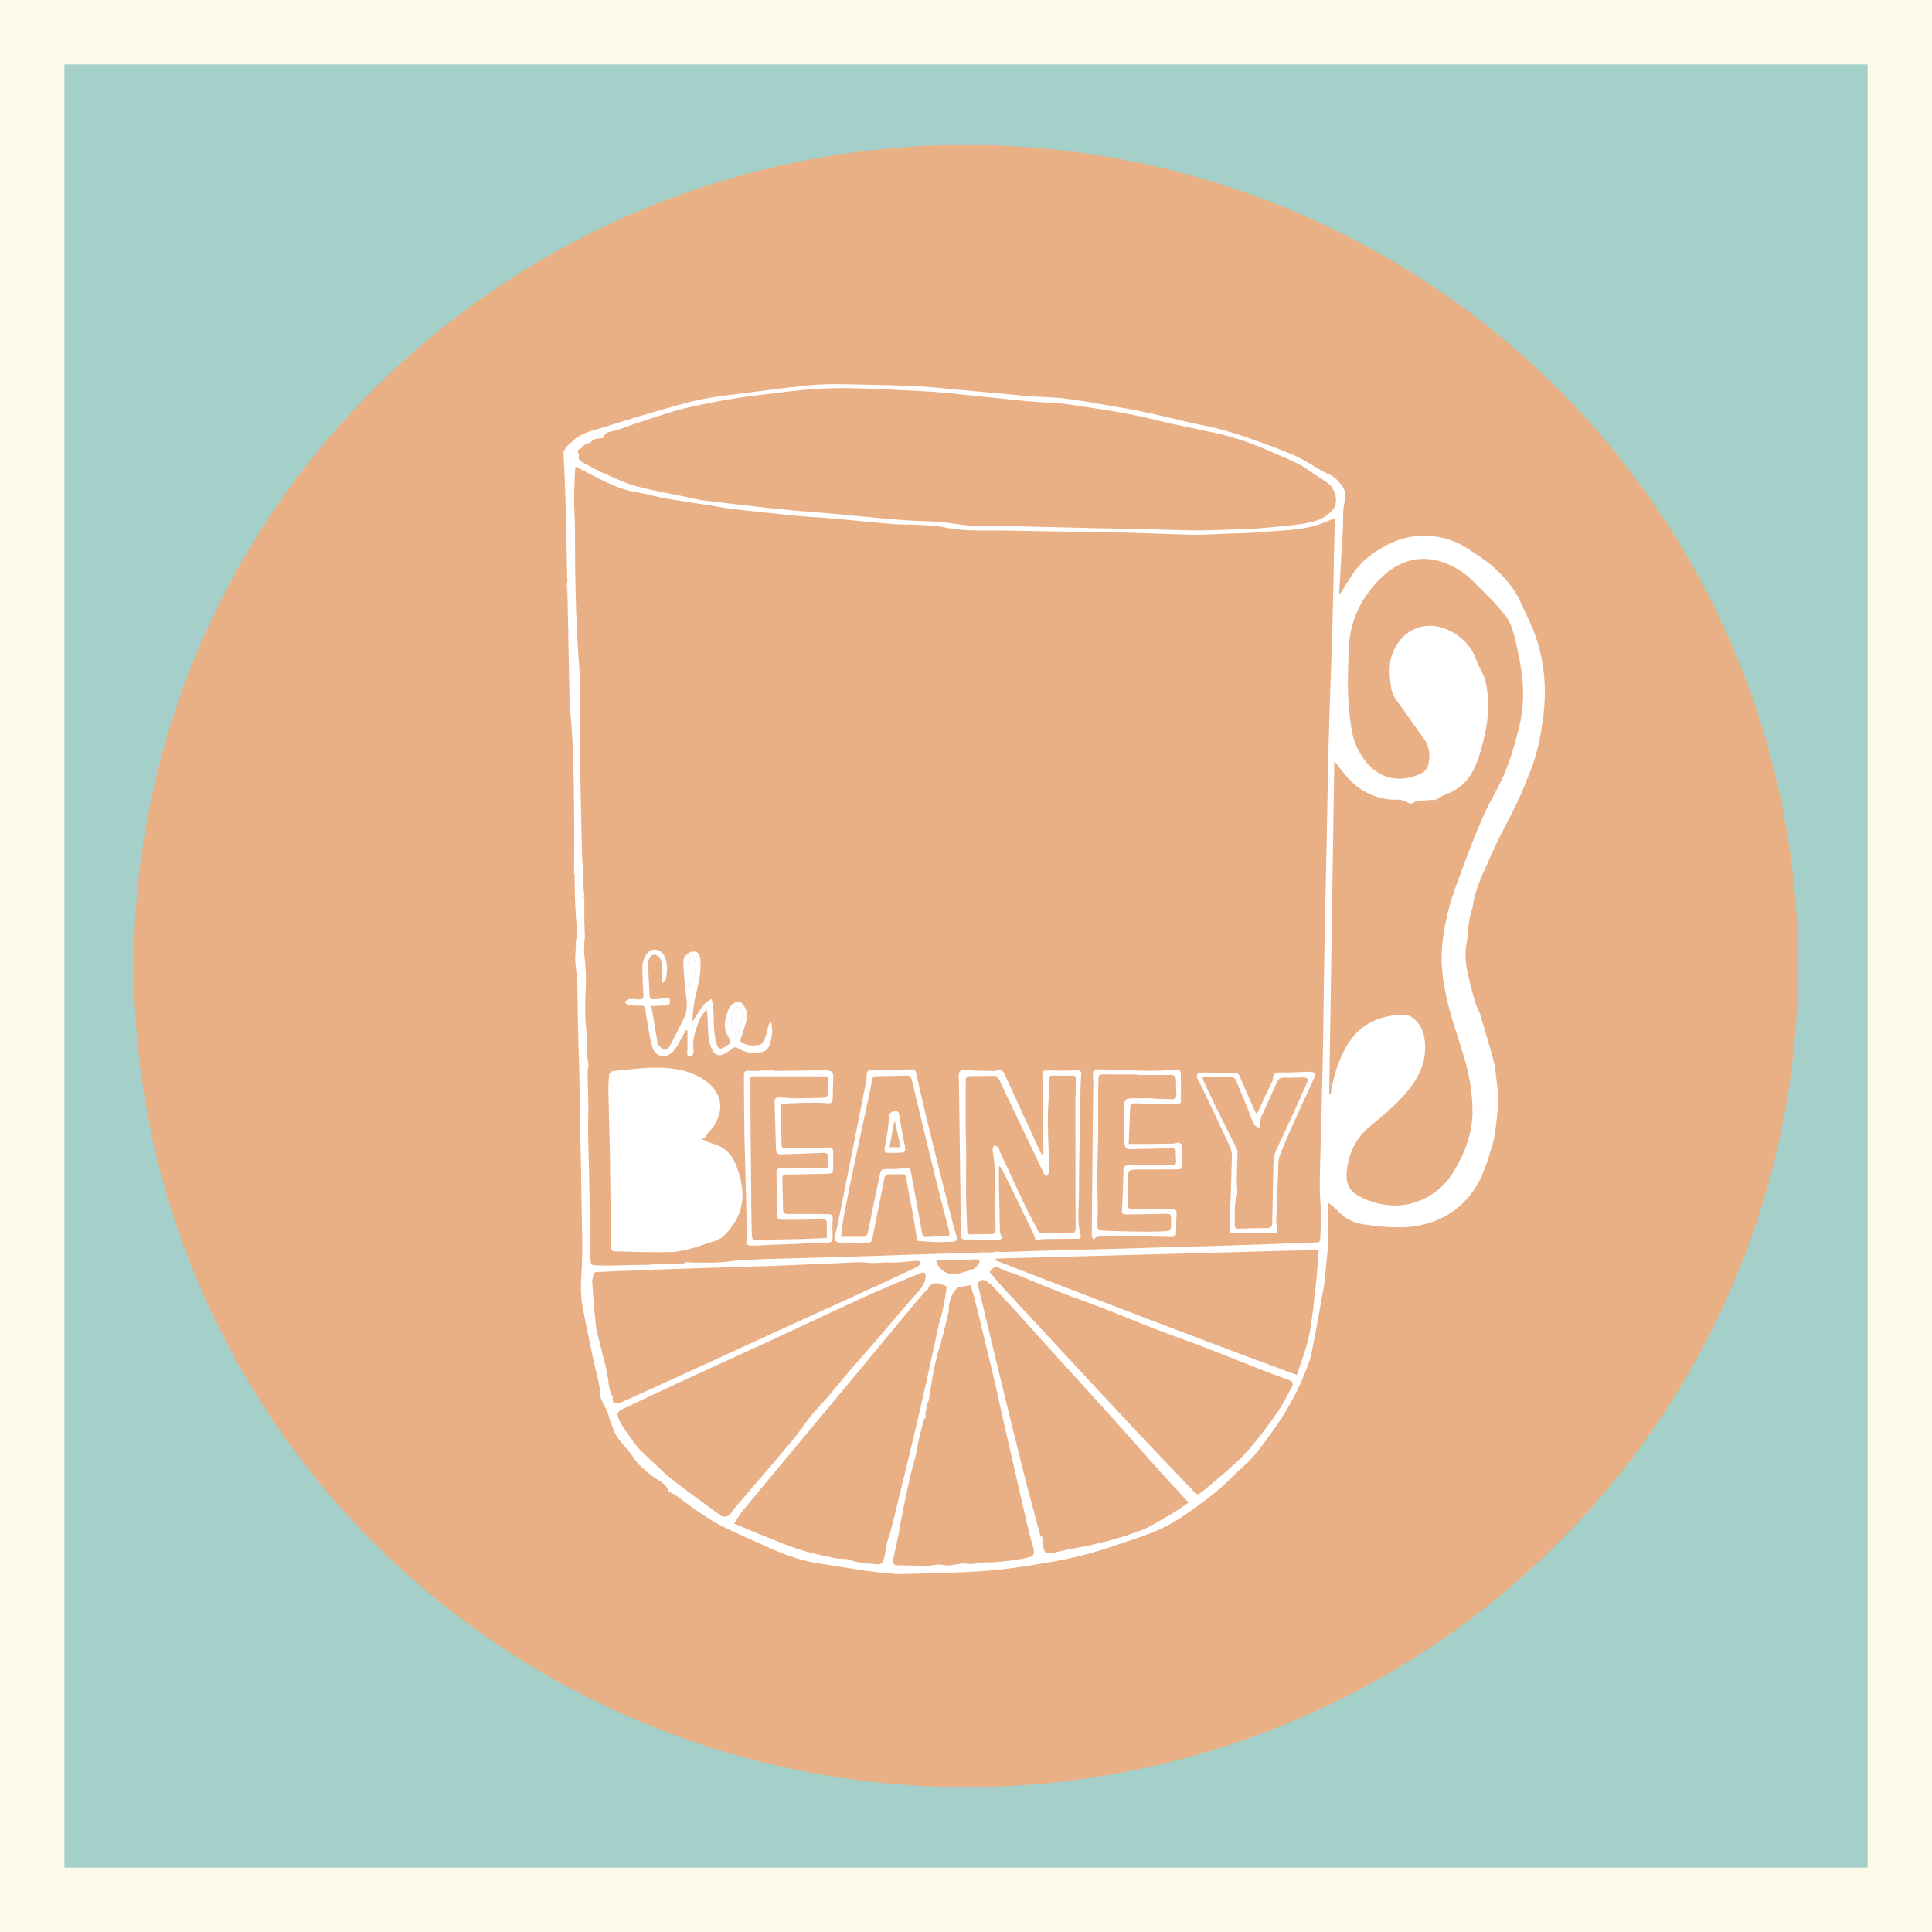 <?xml version="1.0" encoding="utf-8"?>
<!-- Generator: Adobe Illustrator 23.0.0, SVG Export Plug-In . SVG Version: 6.00 Build 0)  -->
<svg version="1.1" id="Layer_1" xmlns="http://www.w3.org/2000/svg" xmlns:xlink="http://www.w3.org/1999/xlink" x="0px" y="0px"
	 viewBox="0 0 300 300" enable-background="new 0 0 300 300" xml:space="preserve">
<rect fill="#FCFAE9" width="300" height="300"/>
<rect x="10" y="10" fill="#A4D0C9" width="280" height="280"/>
<g>
	<ellipse fill="#E9AF85" cx="150" cy="150" rx="129.21" ry="127.5"/>
	<g>
		<g>
			<path fill="#FFFFFF" d="M88,90.99c0.01,0.45,0.05,0.91,0.08,1.36l-0.03-1.79C88.02,90.7,88,90.85,88,90.99z"/>
			<path fill="#FFFFFF" d="M238.49,98.93c-0.62-1.8-1.52-3.51-2.29-5.26c-1.01-2.29-2.63-4.15-4.47-5.78
				c-1.13-1-2.47-1.76-3.72-2.63c-2.06-1.43-4.39-2.05-6.87-2.07c-2.19-0.01-4.25,0.56-6.19,1.65c-2.08,1.16-3.88,2.59-5.13,4.63
				c-0.58,0.95-1.19,1.88-1.84,2.89c0-0.37-0.02-0.68,0-0.99c0.18-3.16,0.38-6.33,0.56-9.49c0.07-1.3-0.08-2.66,0.24-3.89
				c0.29-1.13,0.13-1.96-0.56-2.79c-0.36-0.42-0.72-0.86-1.17-1.18c-0.47-0.33-1.06-0.5-1.56-0.78c-1.52-0.85-2.97-1.85-4.55-2.54
				c-2.39-1.04-4.86-1.91-7.32-2.78c-1.58-0.56-3.2-1.01-4.82-1.44c-1.19-0.31-2.41-0.5-3.61-0.77c-2.72-0.62-5.43-1.31-8.16-1.87
				c-2.43-0.5-4.88-0.86-7.32-1.3c-2.64-0.47-5.29-0.83-7.99-0.91c-1.97-0.06-3.93-0.31-5.9-0.48c-2.62-0.23-5.23-0.48-7.85-0.71
				c-1.93-0.17-3.85-0.4-5.78-0.48c-3.89-0.15-7.78-0.24-11.67-0.3c-1.62-0.02-3.24,0.01-4.85,0.17c-3.15,0.32-6.29,0.73-9.43,1.13
				c-2.48,0.32-4.98,0.57-7.43,1.07c-2.51,0.52-4.96,1.29-7.43,1.99c-1.62,0.45-3.22,0.96-4.83,1.45c-1.26,0.38-2.51,0.81-3.78,1.16
				c-1.24,0.34-2.44,0.74-3.48,1.52c-0.17,0.13-0.31,0.31-0.47,0.46c-0.25,0.23-0.54,0.42-0.76,0.67c-0.2,0.23-0.34,0.52-0.57,0.89
				c0.06,1.21,0.14,2.57,0.19,3.93c0.07,1.68,0.12,3.36,0.17,5.04c0.05,1.91,0.09,3.82,0.13,5.74l0.09,4.82
				c0.02,0.11,0.04,0.22,0.05,0.33c0.02,0.15-0.01,0.3-0.04,0.45l0.14,7.02c0.04,0.26,0.05,0.52,0.01,0.78l0.03,1.31
				c0.02,0.02,0.05,0.03,0.07,0.04c-0.02,0.03-0.05,0.05-0.07,0.07l0.19,9.63c0.05,0.47,0.09,0.93,0.11,1.4c0,0.02,0,0.05,0,0.07
				c0.5,3.51,0.68,15.04,0.57,24.78c0.06,0.09,0.1,0.2,0.1,0.34c0,2.13,0.04,4.23,0.19,6.36c0.09,1.24,0.29,2.72-0.01,3.98
				c0.03,0.17,0.02,0.39,0.01,0.69c-0.04,0.76-0.14,1.53-0.1,2.29c0.05,1,0.27,2,0.3,3c0.08,2.41,0.07,4.83,0.13,7.24
				c0.05,2.32,0.15,4.63,0.2,6.95c0.07,3.7,0.12,7.41,0.18,11.12c0.02,1.21,0.07,2.43,0.09,3.64c0.04,2.09,0.04,4.18,0.09,6.27
				c0.08,3.57,0.2,7.13-0.05,10.69c-0.12,1.71-0.06,3.42,0.26,5.1c0.53,2.76,1.12,5.51,1.7,8.26c0.22,1.03,0.5,2.04,0.73,3.07
				c0.11,0.49,0.17,1,0.24,1.5c0.04,0.33-0.03,0.7,0.09,0.99c0.3,0.74,0.72,1.43,1.03,2.17c0.22,0.52,0.31,1.08,0.52,1.6
				c0.31,0.79,0.56,1.64,1.03,2.33c0.75,1.1,1.77,2.04,2.49,3.15c0.77,1.18,1.82,2.02,2.91,2.86c0.96,0.75,2.26,1.17,2.64,2.52
				c0.01,0.03,0.13,0.01,0.19,0.04c0.3,0.16,0.62,0.29,0.89,0.49c1.25,0.9,2.47,1.85,3.74,2.7c1.14,0.76,2.3,1.51,3.53,2.12
				c1.99,0.99,4.04,1.85,6.05,2.78c2.7,1.24,5.45,2.37,8.41,2.86c2.49,0.41,4.98,0.8,7.47,1.18c0.82,0.13,1.65,0.21,2.54,0.32
				c-0.01,0.02-0.02,0.04-0.03,0.06c0.37,0,0.74,0.02,1.11,0.06c0.25-0.08,0.53-0.07,0.86,0.04c0.29,0.1,0.63,0.08,0.95,0.07
				c3.54-0.09,7.09-0.14,10.63-0.32c2.45-0.12,4.91-0.31,7.34-0.66c3.39-0.5,6.8-1.01,10.12-1.83c3.28-0.81,6.48-1.97,9.69-3.06
				c2.44-0.83,4.74-1.97,6.84-3.47c2.45-1.75,4.91-3.48,7.02-5.65c1.02-1.06,2.21-1.96,3.18-3.06c1.15-1.3,2.17-2.71,3.18-4.13
				c1.94-2.7,3.61-5.57,4.86-8.65c0.43-1.06,0.9-2.14,1.13-3.25c0.71-3.5,1.34-7.01,1.96-10.52c0.19-1.1,0.26-2.23,0.36-3.35
				c0.16-1.9,0.49-3.78,0.33-5.7c-0.11-1.29-0.02-2.59-0.02-4.02c0.63,0.53,1.17,0.9,1.6,1.37c1.03,1.12,2.37,1.76,3.79,1.98
				c2.04,0.32,4.13,0.53,6.18,0.47c4.01-0.12,7.51-1.57,10.18-4.62c2.04-2.33,2.88-5.24,3.75-8.1c0.38-1.26,0.51-2.6,0.67-3.91
				c0.15-1.22,0.22-2.45,0.26-3.68c0.02-0.58-0.11-1.16-0.19-1.74c-0.17-1.29-0.23-2.61-0.56-3.86c-0.65-2.52-1.45-5-2.19-7.5
				c0-0.02-0.01-0.03-0.02-0.05c-0.44-0.76-0.73-1.75-0.87-2.3c-0.63-2.45-1.7-5.72-1.09-8.4c-0.01-0.13,0.03-0.3,0.1-0.56
				c0.09-1.59,0.29-3.38,0.81-4.9c0.01-0.05,0.02-0.1,0.03-0.16c0.4-2.97,1.82-5.59,2.99-8.28c1.15-2.64,2.61-5.16,3.85-7.76
				c0.8-1.68,1.48-3.42,2.17-5.15c1.01-2.53,1.51-5.16,1.88-7.85C240.18,107.41,239.92,103.12,238.49,98.93z M89.81,69.79
				c0.73-0.1,0.92-1.23,1.84-0.95c0.4-0.85,1.24-0.69,1.96-0.82c0.02,0,0.05-0.02,0.05-0.04c0.32-1.1,1.39-0.92,2.17-1.2
				c1.75-0.64,3.52-1.24,5.29-1.81c1.84-0.59,3.67-1.22,5.55-1.65c2.66-0.61,5.34-1.12,8.03-1.55c2.31-0.37,4.66-0.57,6.98-0.88
				c3.62-0.48,7.26-0.69,10.91-0.61c3.48,0.07,6.97,0.29,10.45,0.46c1.32,0.06,2.64,0.15,3.96,0.28c4.17,0.41,8.33,0.88,12.49,1.28
				c2.15,0.21,4.33,0.19,6.46,0.5c4.5,0.66,9.01,1.28,13.44,2.4c3.22,0.82,6.49,1.4,9.73,2.13c2.67,0.6,5.24,1.49,7.74,2.59
				c1.58,0.7,3.18,1.35,4.73,2.1c0.79,0.38,1.49,0.94,2.23,1.42c0.7,0.46,1.38,0.95,2.1,1.39c1.4,0.87,2.04,3.09,1.05,4.29
				c-0.56,0.68-1.39,1.3-2.22,1.6c-1.25,0.44-2.6,0.66-3.93,0.81c-2.35,0.28-4.72,0.44-5.96,0.56c-3.7,0.12-6.27,0.27-8.84,0.27
				c-2.8,0-5.59-0.15-8.39-0.21c-2.41-0.06-4.82-0.07-7.23-0.13c-4.56-0.1-9.11-0.23-13.67-0.33c-1.95-0.04-3.91,0.05-5.86-0.06
				c-1.6-0.09-3.19-0.44-4.8-0.57c-2.06-0.16-4.14-0.16-6.21-0.33c-3.84-0.31-7.67-0.71-11.5-1.05c-1.63-0.15-3.27-0.25-4.9-0.4
				c-1.47-0.13-2.94-0.27-4.41-0.44c-3.26-0.36-6.51-0.73-9.77-1.13c-0.83-0.1-1.65-0.31-2.48-0.49c-2.74-0.58-5.51-1.04-8.2-1.79
				c-1.84-0.51-3.58-1.4-5.35-2.17c-0.81-0.35-1.58-0.8-2.34-1.24c-0.53-0.31-1.3-0.48-1-1.4c0.03-0.09-0.15-0.23-0.17-0.35
				C89.74,70.11,89.77,69.79,89.81,69.79z M95.16,216.96c-0.51-0.91-0.65-1.94-0.74-2.98c-0.16-0.32-0.24-0.67-0.23-1.06
				c-0.04-0.19-0.07-0.38-0.1-0.57c-0.33-1.32-0.67-2.64-1-3.97c-0.32-1.27-0.64-2.35-0.64-3.57c-0.06-0.19-0.07-0.41-0.09-0.63
				c-0.14-1.68-0.3-3.35-0.4-5.03c-0.03-0.47,0.13-0.95,0.26-1.42c0.03-0.1,0.27-0.21,0.42-0.21c4.12-0.17,8.24-0.35,12.37-0.49
				c5.12-0.17,10.25-0.3,15.37-0.48c3.62-0.13,7.24-0.31,10.86-0.46c1.14-0.05,2.3-0.17,3.41-0.02c1.2,0.16,2.36-0.1,3.55-0.03
				c1.3,0.07,2.62-0.16,3.94-0.25c0.32-0.02,0.72-0.09,0.72,0.36c0,0.2-0.27,0.48-0.48,0.58c-2.54,1.21-5.09,2.41-7.65,3.58
				c-4.18,1.91-8.37,3.8-12.55,5.71c-5.69,2.6-11.37,5.22-17.06,7.82c-2.75,1.26-5.51,2.5-8.26,3.74c-0.27,0.12-0.54,0.25-0.83,0.31
				C95.38,218.07,94.99,217.63,95.16,216.96z M112.5,235.51c-0.34,0-0.61-0.15-0.79-0.39c-0.21-0.05-0.42-0.25-0.62-0.39
				c-2.29-1.69-4.63-3.34-6.86-5.11c-1.43-1.14-2.67-2.49-4.05-3.7c-1.4-1.23-2.35-2.79-3.4-4.28c-0.31-0.44-0.52-0.95-0.75-1.44
				c-0.29-0.62-0.09-1.06,0.54-1.36c3.15-1.47,6.29-2.96,9.45-4.42c5.12-2.36,10.25-4.7,15.37-7.06c4.07-1.88,8.11-3.8,12.18-5.67
				c2.04-0.94,4.12-1.82,6.19-2.7c1.08-0.46,2.18-0.88,3.27-1.32c0.48-0.2,0.78,0.03,0.71,0.56c-0.1,0.8-0.39,1.46-0.95,2.09
				c-2.54,2.88-5.02,5.82-7.53,8.73c-1.17,1.35-2.37,2.67-3.53,4.03c-1.1,1.29-2.15,2.62-3.24,3.9c-0.84,0.98-1.76,1.89-2.57,2.89
				c-0.95,1.17-1.75,2.46-2.72,3.61c-3.01,3.58-6.06,7.12-9.1,10.68c-0.14,0.17-0.28,0.37-0.43,0.54
				C113.46,235.15,113.04,235.51,112.5,235.51z M137.89,239.02c-0.35,1.01-0.35,2.05-0.65,3.06c-0.19,0.64-0.49,0.86-1.09,0.81
				c-1.42-0.12-2.84-0.16-4.21-0.68c-0.66-0.25-1.47-0.09-2.18-0.24c-1.91-0.41-3.84-0.78-5.69-1.38c-2.11-0.68-4.15-1.59-6.22-2.4
				l0.02,0.02c-1.25-0.53-2.5-1.06-3.88-1.64c0.52-0.77,0.92-1.47,1.42-2.09c3.22-3.9,6.47-7.79,9.71-11.68
				c2.95-3.54,5.9-7.09,8.84-10.63c2.72-3.28,5.43-6.58,8.16-9.86c0.45-0.54,0.93-1.05,1.38-1.58c0.14-0.16,0.28-0.28,0.42-0.35
				c0.05-0.08,0.1-0.16,0.17-0.24c0.27-0.91,1.34-1.03,2.07-0.7c0.02,0,0.04,0,0.06,0.01c0.1,0.01,0.18,0.06,0.25,0.11
				c0.22,0.03,0.41,0.09,0.48,0.29c0.08,0.06,0.16,0.12,0.23,0.2c0.3,0.59-0.21,1.37-0.57,2.22c-0.06,0.28-0.11,0.57-0.16,0.85
				c-0.01,0-0.02,0-0.03,0c-0.11,1.04-0.56,2.07-0.76,3.1c-0.18,1.05-0.47,2.08-0.69,3.12c-0.62,3.01-1.3,6.02-1.98,9.02
				c-0.61,2.65-1.25,5.3-1.89,7.95c-0.62,2.56-1.23,5.12-1.86,7.67C138.82,235.64,138.46,237.37,137.89,239.02z M145.38,195.74
				c1.66-0.04,3.27-0.08,4.88-0.12c0.43-0.01,0.86-0.06,1.3-0.08c0.51-0.01,0.68,0.24,0.42,0.65c-0.2,0.31-0.46,0.7-0.78,0.82
				c-0.95,0.36-1.93,0.7-2.93,0.85C147.15,198.04,145.56,197,145.38,195.74z M158.96,242c-1.74,0.31-3.51,0.56-5.28,0.6
				c-0.65,0.02-1.3,0-1.94,0.05c-0.07,0.06-0.16,0.1-0.27,0.13c-0.28,0.06-0.57,0.07-0.85,0.07c-0.02,0-0.04,0-0.06,0
				c-0.41-0.01-0.81-0.07-1.21-0.09c-0.11,0.04-0.21,0.07-0.31,0.08c-0.83,0.1-1.72,0.36-2.5,0.18c-1.18-0.27-2.24,0.26-3.37,0.17
				c-1.24-0.1-2.49-0.12-3.73-0.13c-0.67,0-0.87-0.33-0.75-0.89c0.25-1.23,0.53-2.45,0.79-3.68c0.11-0.52,0.16-1.06,0.27-1.58
				c0.48-2.38,0.94-4.76,1.46-7.13c0.28-1.29,0.69-2.55,1-3.84c0.19-0.78,0.27-1.59,0.45-2.38c0.21-0.93,0.49-1.84,0.68-2.76
				c0.07-0.31,0.19-0.55,0.4-0.7c-0.06-0.51-0.04-1.03,0.16-1.49c-0.04-0.07-0.07-0.14-0.06-0.18c0.12-0.35,0.26-0.7,0.4-1.04
				c0.08-0.54,0.16-1.08,0.24-1.62c-0.01-0.15,0.02-0.28,0.06-0.39c0.36-2.31,0.81-4.62,1.55-6.77c0.04-0.28,0.1-0.55,0.18-0.82
				c0.45-1.39,0.7-2.84,1.07-4.26c-0.09-0.6,0.1-1.32,0.27-1.84c0.17-0.52,0.4-1.1,0.83-1.46c0-0.01,0.01-0.02,0.01-0.02
				c0.05-0.1,0.13-0.16,0.22-0.21c0.15-0.2,0.49-0.21,1.23-0.29c0.25-0.03,0.49-0.08,0.82-0.14c0.29,1.01,0.59,2,0.84,2.99
				c0.4,1.57,0.76,3.14,1.14,4.72c0.6,2.5,1.23,5,1.81,7.5c0.46,1.97,0.86,3.95,1.31,5.92c0.56,2.48,1.15,4.95,1.72,7.43
				c0.56,2.45,1.1,4.91,1.67,7.36c0.33,1.42,0.66,2.85,1.07,4.25C160.77,241.43,160.71,241.69,158.96,242z M182.08,234.97
				c-1.75,1-3.46,2.16-5.34,2.84c-3.48,1.27-7.1,2.13-10.76,2.77c-0.91,0.16-1.8,0.42-2.71,0.58c-0.31,0.06-0.82,0.08-0.94-0.09
				c-0.24-0.35-0.32-0.82-0.39-1.26c-0.08-0.46-0.08-0.93-0.12-1.45c-0.08,0.13-0.12,0.2-0.21,0.35c-0.94-3.56-1.91-7.04-2.79-10.54
				c-1.5-6-2.96-12.02-4.42-18.03c-0.82-3.36-1.62-6.73-2.42-10.09c-0.09-0.39-0.3-0.82,0.21-1.17c0.01,0.02,0.02,0.03,0.03,0.05
				c0.11-0.11,0.26-0.18,0.46-0.18c0.12,0,0.22,0.03,0.31,0.08c0.03,0.01,0.06,0.01,0.08,0.02c0.19,0.07,0.34,0.2,0.42,0.37
				c0.15,0.01,0.31,0.14,0.45,0.29c1.2,1.3,2.41,2.58,3.6,3.88c2.23,2.46,4.44,4.93,6.67,7.4c2.88,3.18,5.79,6.35,8.66,9.54
				c2.33,2.59,4.62,5.21,6.94,7.8c1.54,1.71,3.11,3.39,4.75,5.19C183.71,233.87,182.93,234.48,182.08,234.97z M200.62,215.32
				c-0.71,1.33-1.38,2.69-2.23,3.93c-1.16,1.71-2.43,3.36-3.74,4.97c-0.9,1.1-1.88,2.14-2.94,3.1c-1.64,1.49-3.35,2.9-5.05,4.32
				c-0.67,0.56-0.74,0.54-1.33-0.09c-3.41-3.58-6.84-7.15-10.22-10.76c-3.95-4.21-7.86-8.45-11.78-12.67
				c-2.52-2.72-5.05-5.43-7.56-8.15c-0.73-0.79-1.41-1.64-2.1-2.45c0.75-0.96,0.89-0.95,1.91-0.42c0.64,0.33,1.37,0.46,2.04,0.73
				c2.25,0.9,4.49,1.85,6.75,2.73c2.29,0.89,4.61,1.7,6.9,2.58c2.78,1.08,5.52,2.23,8.3,3.3c2.33,0.9,4.7,1.71,7.04,2.61
				c2.97,1.14,5.92,2.34,8.88,3.49c1.54,0.6,3.09,1.2,4.65,1.75C200.72,214.5,200.88,214.84,200.62,215.32z M204.35,199.22
				c-0.3,2.7-0.53,5.41-1.06,8.07c-0.42,2.1-1.24,4.11-1.91,6.21c-15.78-5.8-31.28-11.8-46.78-17.78c0.02-0.1,0.04-0.2,0.05-0.29
				c16.67-0.45,33.34-0.9,50.11-1.35C204.63,195.88,204.54,197.55,204.35,199.22z M206,130.96c-0.07,3.69-0.17,7.37-0.25,11.06
				c-0.06,2.95-0.11,5.89-0.15,8.84c-0.07,4.38-0.11,8.76-0.19,13.13c-0.08,4-0.19,8.01-0.29,12.01c-0.06,2.6-0.17,5.21-0.19,7.81
				c-0.01,1.64,0.15,3.27,0.18,4.91c0.02,1.21-0.08,2.43-0.1,3.64c-0.01,0.39-0.15,0.55-0.56,0.56c-2.64,0.08-5.29,0.19-7.93,0.28
				c-2.44,0.09-4.87,0.18-7.31,0.25c-3.09,0.09-6.18,0.17-9.28,0.26c-2.75,0.08-5.5,0.16-8.25,0.24c-3.6,0.1-7.19,0.19-10.79,0.29
				c-1.62,0.05-3.23,0.14-4.85,0.17c-0.35,0.01-0.7-0.01-1.04-0.04c-0.07,0.01-0.15,0-0.22-0.02c-0.04,0-0.08-0.01-0.13-0.01
				c-0.06,0.04-0.14,0.07-0.23,0.08c-0.57,0.09-1.12,0.07-1.68,0.03c-0.07,0.02-0.14,0.04-0.21,0.04c-3.5,0.12-7.01,0.2-10.51,0.31
				c-3.44,0.11-6.87,0.24-10.31,0.35c-4.21,0.13-8.43,0.22-12.64,0.35c-1.08,0.03-2.16,0.09-3.18,0.14
				c-0.29,0.06-0.58,0.05-0.88,0.03c-0.1,0.01-0.2,0.02-0.31,0.03c0,0.01-0.01,0.02-0.01,0.03h-0.29c-2.05,0.33-4.18,0.37-6.31,0.32
				c-0.06,0.01-0.12,0.02-0.18,0.01c-0.13-0.01-0.26-0.02-0.39-0.03c-0.31-0.01-0.62-0.02-0.94-0.03c-0.05,0.01-0.1,0.01-0.15,0.02
				c-0.11,0.11-0.26,0.19-0.46,0.19h-2.42c-0.73,0.02-1.46,0.03-2.2,0.03c-0.1,0.09-0.23,0.15-0.4,0.15c-2.78,0-5.57,0.17-8.35,0.11
				c-0.12,0-0.24-0.04-0.34-0.1c-0.2,0.1-0.46-0.03-0.51-0.37c-0.08-0.48-0.13-0.98-0.13-1.47c-0.04-3.15-0.04-6.29-0.09-9.44
				c-0.03-2.39-0.12-4.77-0.17-7.16c-0.03-1.55-0.09-3.09-0.02-4.64c0.09-2.3-0.11-4.59-0.1-6.89c0-0.32,0.1-0.65,0.15-1
				c-0.16-0.97-0.31-1.95-0.18-2.95c0-0.03,0-0.06,0-0.09c-0.04-1.58-0.31-3.14-0.33-4.73c-0.03-1.75,0.02-3.52,0.1-5.26
				c0.07-1.57-0.15-3-0.28-4.56c-0.01-0.1,0.01-0.19,0.04-0.27c-0.05-0.68-0.01-1.36,0.08-2.04c-0.03-0.69-0.05-1.39-0.07-2.09
				c-0.03-0.13-0.02-0.28-0.01-0.43c0-0.2-0.01-0.41-0.01-0.61c-0.01-0.07-0.01-0.14,0-0.19c-0.01-0.94-0.01-1.88,0-2.82
				c-0.1-0.07-0.13-0.2-0.02-0.48c0,0,0,0,0.01,0c-0.02-0.18-0.04-0.37-0.06-0.56c-0.01,0-0.01,0.01-0.02,0.01
				c-0.01-0.12-0.01-0.23-0.02-0.35c-0.04-0.45-0.06-0.9-0.06-1.35c-0.01-0.19-0.02-0.37-0.03-0.56c0-0.02-0.01-0.03-0.01-0.05
				c0-0.33-0.01-0.65,0.02-0.97c-0.03-0.21-0.05-0.41-0.06-0.62c0-0.04,0-0.08,0.01-0.12c-0.06-0.49-0.1-0.99-0.11-1.48
				c-0.07-2.38-0.11-4.77-0.16-7.15c-0.08-4-0.18-8-0.22-12c-0.02-2.45,0.12-4.9,0.07-7.34c-0.05-2.33-0.29-4.66-0.41-6.99
				c-0.1-1.84-0.18-3.68-0.23-5.53c-0.06-2.06-0.1-4.13-0.13-6.19c-0.02-1.96,0.01-3.93-0.02-5.89c-0.02-1.46-0.14-2.91-0.14-4.37
				c0-1.43,0.09-2.86,0.14-4.29c0.01-0.21,0.06-0.42,0.1-0.67c1.58,0.81,3.06,1.64,4.59,2.36c1.58,0.74,3.2,1.38,4.96,1.65
				c1.46,0.23,2.87,0.68,4.33,0.93c2.55,0.44,5.12,0.81,7.67,1.21c0.88,0.14,1.75,0.32,2.63,0.42c3.39,0.38,6.78,0.76,10.18,1.09
				c1.88,0.18,3.77,0.24,5.65,0.41c3.04,0.27,6.07,0.61,9.11,0.85c1.5,0.12,3.01,0.06,4.51,0.15c1.27,0.08,2.55,0.14,3.79,0.4
				c2.93,0.62,5.89,0.42,8.84,0.47c2.69,0.04,5.38,0.09,8.07,0.14c3.65,0.06,7.3,0.09,10.95,0.18c3.49,0.08,6.97,0.26,10.46,0.33
				c1.66,0.03,3.32-0.09,4.98-0.15c1.89-0.07,3.78-0.08,5.66-0.25c2.85-0.26,5.74-0.24,8.53-1.02c0.98-0.28,1.91-0.74,2.92-1.14
				c0.01,0.08,0.06,0.29,0.05,0.5c-0.07,3.12-0.14,6.24-0.21,9.36c-0.06,2.69-0.1,5.39-0.18,8.08c-0.08,2.74-0.2,5.47-0.29,8.21
				c-0.11,3.28-0.23,6.55-0.3,9.83C206.16,121.29,206.1,126.12,206,130.96z M235.77,113.41c-0.74,2.83-1.56,5.63-2.87,8.26
				c-0.87,1.75-1.88,3.44-2.65,5.23c-1.19,2.75-2.27,5.54-3.31,8.35c-0.8,2.15-1.62,4.32-2.14,6.54c-0.69,2.91-1.16,5.86-0.87,8.89
				c0.27,2.8,0.92,5.52,1.75,8.19c1.08,3.5,2.38,6.93,2.78,10.62c0.25,2.23,0.33,4.41-0.23,6.62c-0.56,2.21-1.51,4.22-2.71,6.13
				c-1,1.59-2.37,2.84-4.05,3.73c-2.75,1.45-5.62,1.56-8.54,0.59c-0.87-0.29-1.75-0.68-2.5-1.2c-1.18-0.81-1.44-2.06-1.31-3.42
				c0.28-2.85,1.38-5.23,3.69-7.11c1.93-1.57,3.86-3.2,5.48-5.07c2.12-2.42,3.44-5.28,2.88-8.62c-0.2-1.21-0.76-2.33-1.84-3.13
				c-0.67-0.5-1.46-0.44-2.15-0.4c-1.35,0.08-2.69,0.36-3.94,0.94c-2.22,1.03-3.65,2.76-4.68,4.9c-0.98,2.03-1.61,4.15-1.93,6.37
				c-0.08-0.01-0.15-0.01-0.23-0.02c0.26-17.15,0.52-34.29,0.79-51.6c0.6,0.75,1.08,1.34,1.55,1.94c1.78,2.27,4.1,3.64,7,4.01
				c0.49,0.06,1-0.03,1.5,0.03c0.43,0.06,0.93,0.13,1.26,0.38c0.53,0.41,0.85,0.2,1.29-0.11c0.22-0.16,0.59-0.12,0.89-0.15
				c0.21-0.02,0.43,0.01,0.64-0.01c0.43-0.03,0.86-0.09,1.29-0.11c0.04,0,0.09,0.1,0.1,0.13c0.69-0.37,1.32-0.8,2.02-1.06
				c2.05-0.78,3.44-2.26,4.28-4.14c0.7-1.57,1.15-3.26,1.53-4.94c0.63-2.76,0.76-5.58,0.14-8.36c-0.19-0.88-0.72-1.68-1.09-2.52
				c-0.16-0.37-0.35-0.73-0.48-1.11c-0.94-2.88-4.99-5.84-8.63-4.8c-1.84,0.53-3.1,1.7-3.95,3.38c-1.01,2-0.83,4.05-0.48,6.18
				c0.23,1.42,1.21,2.28,1.92,3.34c1.01,1.51,2.1,2.98,3.16,4.46c0.88,1.23,0.97,2.62,0.65,4.01c-0.12,0.5-0.59,1.09-1.06,1.32
				c-3.01,1.49-6.35,1.1-8.66-1.84c-0.93-1.18-1.59-2.5-1.96-3.9c-0.39-1.49-0.49-3.06-0.64-4.6c-0.29-2.94-0.12-5.89-0.04-8.83
				c0.1-3.43,1.23-6.54,3.27-9.19c1.72-2.23,3.84-4.18,6.82-4.78c1.37-0.27,2.73-0.16,4.04,0.22c1.97,0.58,3.71,1.62,5.15,3.06
				c1.73,1.72,3.51,3.42,5.01,5.32c0.81,1.02,1.25,2.41,1.55,3.71c0.53,2.27,1.03,4.57,1.18,6.88
				C236.64,108.56,236.4,111.01,235.77,113.41z"/>
			<path fill="#FFFFFF" d="M146.61,202.23c0.36-0.85,0.87-1.64,0.57-2.22c-0.07-0.07-0.15-0.14-0.23-0.2
				c0.02,0.07,0.04,0.14,0.02,0.25C146.89,200.79,146.75,201.51,146.61,202.23z"/>
			<path fill="#FFFFFF" d="M114.34,181.03c-0.67-1.8-1.87-2.98-3.77-3.49c-0.53-0.14-1.01-0.42-1.52-0.63c0-0.07,0-0.13,0-0.2
				c0.17-0.05,0.35-0.1,0.55-0.15c0.01-0.08,0.03-0.16,0.07-0.24c0.06-0.1,0.13-0.18,0.21-0.26c0.13-0.4,0.59-0.66,0.84-1.02
				c1.95-2.82,1.25-5.48-1.15-7.2c-2.18-1.57-4.73-2.02-7.31-2.05c-2.36-0.03-4.72,0.3-7.08,0.52c-0.22,0.02-0.56,0.31-0.58,0.51
				c-0.1,0.82-0.14,1.65-0.13,2.48c0.06,3.19,0.16,6.38,0.23,9.57c0.05,2.41,0.06,4.81,0.09,7.22c0.03,2.47,0.05,4.94,0.08,7.42
				c0.01,0.45,0.05,0.81,0.7,0.81c1.17,0,2.33,0.05,3.5,0.09c1.68,0.03,3.35,0.05,5.02,0c2.6-0.07,4.72-1.07,7.06-1.75
				c0.32-0.18,0.64-0.35,0.98-0.49c0.04-0.04,0.08-0.08,0.12-0.11c1.44-1.43,2.57-3.04,2.92-5.08
				C115.54,184.91,115.06,182.96,114.34,181.03z"/>
			<path fill="#FFFFFF" d="M161.98,179.24c0.01-0.23,0.04-0.47,0.04-0.7c-0.03-3.53-0.07-7.06-0.11-10.59
				c0-0.34-0.03-0.67-0.06-1.01c-0.05-0.62,0.16-0.74,0.79-0.72c1.54,0.04,3.09,0.03,4.63-0.01c0.54-0.01,0.66,0.15,0.62,0.68
				c-0.1,1.13-0.11,2.27-0.13,3.4c-0.09,5.04-0.21,10.08-0.22,15.12c0,2.15-0.32,4.32,0.26,6.44c0.1,0.37-0.06,0.49-0.41,0.5
				c-1.75,0.01-3.51,0.03-5.26,0.05c-0.09,0-0.18,0-0.27,0.01c-0.34,0.04-0.79,0.22-1,0.08c-0.24-0.17-0.26-0.64-0.41-0.96
				c-1.05-2.19-2.11-4.39-3.18-6.57c-0.57-1.18-1.16-2.34-1.75-3.51c-0.06-0.13-0.15-0.24-0.4-0.34c0,1.09-0.01,2.18,0,3.28
				c0.04,2.27,0.09,4.54,0.15,6.81c0.01,0.21,0.1,0.42,0.16,0.63c0.05,0.16,0.22,0.4,0.18,0.44c-0.14,0.12-0.35,0.24-0.53,0.24
				c-1.09,0-2.17-0.03-3.26-0.04c-0.66-0.01-1.32,0-1.97-0.01c-0.49-0.01-0.69-0.22-0.68-0.77c0.03-2.18-0.01-4.37-0.04-6.55
				c-0.06-5.18-0.13-10.35-0.2-15.53c-0.01-0.83-0.04-1.67-0.06-2.5c-0.02-0.79,0.28-0.99,1.08-0.94c1.5,0.09,3.01,0.11,4.51,0.14
				c0.4,0.01,0.81-0.54,1.22,0.01c0.08,0.11,0.19,0.2,0.24,0.31c1.2,2.61,2.39,5.23,3.59,7.84c0.68,1.47,1.36,2.94,2.05,4.42
				c0.06,0.14,0.15,0.27,0.22,0.4C161.85,179.26,161.91,179.25,161.98,179.24z M166.99,170.06c0.02,0,0.03,0,0.05,0
				c0-0.85,0-1.71,0-2.56c0-0.33-0.12-0.49-0.48-0.48c-1.05,0.01-2.1,0.01-3.15,0c-0.39,0-0.51,0.18-0.51,0.55
				c0,0.72-0.02,1.44-0.04,2.16c-0.05,1.57-0.17,3.14-0.15,4.71c0.03,2.51,0.17,5.03,0.22,7.54c0,0.22-0.29,0.45-0.45,0.67
				c-0.15-0.16-0.31-0.31-0.43-0.48c-0.08-0.1-0.11-0.25-0.16-0.37c-0.88-1.85-1.77-3.7-2.65-5.54c-1.37-2.89-2.75-5.77-4.11-8.67
				c-0.18-0.37-0.41-0.54-0.84-0.53c-1.28,0.03-2.55,0-3.83,0.05c-0.18,0.01-0.49,0.28-0.49,0.44c-0.03,2.38-0.04,4.76-0.03,7.13
				c0.01,1.45,0.09,2.9,0.09,4.35c0.01,2.07-0.05,4.15-0.03,6.22c0.02,1.95,0.13,3.9,0.19,5.86c0.01,0.38,0.11,0.58,0.55,0.57
				c1.02-0.03,2.05-0.06,3.08-0.05c0.59,0.01,0.79-0.2,0.77-0.79c-0.07-3.28-0.08-6.56-0.16-9.84c-0.02-0.82-0.23-1.63-0.3-2.45
				c-0.02-0.22,0.15-0.46,0.24-0.69c0.21,0.09,0.51,0.12,0.62,0.28c0.2,0.31,0.28,0.7,0.44,1.04c1.22,2.63,2.43,5.28,3.68,7.9
				c0.66,1.38,1.39,2.73,2.11,4.07c0.09,0.17,0.33,0.37,0.5,0.37c1.46,0.01,2.92-0.01,4.38-0.04c0.84-0.02,0.93-0.13,0.92-0.96
				c-0.01-1.69-0.02-3.37-0.02-5.06C166.99,180.31,166.99,175.18,166.99,170.06z"/>
			<path fill="#FFFFFF" d="M122.66,182.37c1.98-0.02,3.96-0.09,5.94-0.11c0.52-0.01,0.77-0.23,0.78-0.72c0-0.92,0-1.84-0.02-2.77
				c-0.01-0.42-0.19-0.67-0.69-0.6c-0.38,0.06-0.77,0.06-1.16,0.06c-2.02,0.01-4.04,0-6.04,0c-0.05-0.19-0.1-0.28-0.1-0.36
				c-0.06-1.98-0.12-3.96-0.18-5.93c-0.01-0.45,0.25-0.57,0.65-0.58c1.02-0.03,2.05-0.1,3.07-0.11c1.09-0.02,2.19-0.07,3.27,0.04
				c0.96,0.09,1.11,0.04,1.13-0.94c0.01-0.97,0.03-1.93,0.07-2.9c0.04-0.97-0.11-1.15-1.07-1.24c-0.18-0.02-0.36-0.03-0.55-0.02
				c-2.46,0.03-4.92,0.08-7.38,0.09c-0.11,0-0.23-0.03-0.35-0.06c-0.62,0-1.18,0-1.79,0c-0.03,0.03-0.05,0.04-0.07,0.04
				c-0.58,0.04-1.17,0.07-1.74,0.01c-0.71-0.08-0.92,0.06-0.92,0.76c0.03,3.17,0.03,6.34,0.09,9.51c0.09,4.29,0.24,8.59,0.34,12.88
				c0.03,1.06,0.07,2.12-0.04,3.16c-0.07,0.61,0.15,0.82,0.65,0.84c0.7,0.02,1.41-0.04,2.11-0.07c3.26-0.13,6.51-0.29,9.77-0.38
				c0.65-0.02,0.86-0.23,0.85-0.82c-0.01-0.94-0.05-1.89,0.02-2.83c0.05-0.59-0.17-0.78-0.71-0.79c-2.07-0.01-4.14-0.05-6.22-0.02
				c-0.57,0.01-0.77-0.18-0.78-0.72c-0.02-1.44-0.09-2.87-0.11-4.31C121.47,182.35,121.48,182.38,122.66,182.37z M120.73,187.76
				c0,0.11,0.01,0.22,0,0.34c-0.05,1.25-0.05,1.3,1.19,1.31c1.82,0.02,3.64-0.06,5.47-0.07c0.99-0.01,1.01,0.03,1,1.04
				c-0.01,0.58,0,1.16,0,1.85c-1.3,0.06-2.57,0.13-3.84,0.16c-2.26,0.06-4.51,0.1-6.77,0.15c-0.89,0.02-1.02-0.02-1.04-0.91
				c-0.07-2.34-0.08-4.68-0.1-7.02c-0.04-3.91-0.07-7.83-0.11-11.74c-0.02-1.68-0.05-3.37-0.08-5.05c-0.01-0.4,0.05-0.69,0.58-0.69
				c3.68,0.01,7.35,0.01,11.03,0.01c0.09,0,0.18,0.02,0.47,0.06c0,0.94,0.02,1.89-0.02,2.83c-0.01,0.15-0.3,0.42-0.47,0.42
				c-1.59,0.06-3.19,0.09-4.78,0.09c-0.77,0-1.54-0.12-2.31-0.15c-0.42-0.01-0.68,0.22-0.67,0.67c0.07,2.49,0.14,4.99,0.22,7.48
				c0.01,0.49,0.24,0.73,0.78,0.71c2.18-0.08,4.37-0.13,6.55-0.23c0.51-0.02,0.71,0.13,0.71,0.63c0,2.11,0.29,1.7-1.68,1.75
				c-1.87,0.05-3.73,0-5.6,0c-0.47,0-0.7,0.2-0.69,0.7C120.63,183.99,120.68,185.88,120.73,187.76z"/>
			<path fill="#FFFFFF" d="M101.14,156.23c0.32,1.92,0.63,3.73,0.94,5.55c0.03,0.18,0.07,0.38,0.18,0.5
				c0.27,0.28,0.55,0.65,0.89,0.72c0.23,0.05,0.68-0.27,0.83-0.54c0.78-1.44,1.51-2.91,2.24-4.38c0.73-1.47,0.34-2.99,0.19-4.5
				c-0.14-1.4-0.28-2.81-0.3-4.21c-0.01-0.8,0.75-1.55,1.39-1.61c0.76-0.07,1.12,0.26,1.22,1.02c0.26,2.04-0.27,3.96-0.73,5.92
				c-0.3,1.29-0.41,2.63-0.48,3.94c0.62-0.92,1.2-1.86,1.88-2.74c0.26-0.34,0.73-0.53,1.1-0.79c0.09,0.44,0.23,0.88,0.27,1.32
				c0.15,1.92-0.05,3.87,0.55,5.76c0.21,0.66,0.5,0.79,1.1,0.46c0.04-0.02,0.08-0.05,0.11-0.07c1.06-0.66,1.1-0.68,0.48-1.72
				c-0.67-1.14-0.53-2.28-0.13-3.44c0.23-0.65,0.43-1.32,1.14-1.68c0.71-0.36,0.96-0.3,1.41,0.32c0.56,0.77,0.75,1.58,0.48,2.48
				c-0.26,0.88-0.52,1.76-0.84,2.62c-0.14,0.36-0.14,0.56,0.21,0.77c0.86,0.52,1.82,0.46,2.71,0.31c0.33-0.06,0.65-0.69,0.82-1.11
				c0.26-0.64,0.38-1.34,0.57-2.01c0.03-0.12,0.12-0.22,0.18-0.33c0.08,0,0.16-0.01,0.23-0.01c0.05,0.52,0.17,1.05,0.13,1.56
				c-0.04,0.58-0.21,1.15-0.35,1.71c-0.2,0.8-0.68,1.24-1.55,1.37c-1.23,0.18-2.36-0.01-3.41-0.65c-0.33-0.2-0.58-0.21-0.9,0.07
				c-0.33,0.3-0.75,0.52-1.14,0.75c-0.91,0.54-1.68,0.22-2.08-0.76c-0.65-1.62-0.52-3.31-0.62-4.99c-0.02-0.31-0.06-0.62-0.11-1.09
				c-0.73,0.74-1.14,1.5-1.42,2.34c-0.43,1.28-0.86,2.55-0.65,3.94c0.06,0.38-0.01,1-0.58,0.96c-0.58-0.04-0.35-0.62-0.35-1
				c-0.01-1,0-2,0-2.99c-0.08-0.01-0.17-0.02-0.25-0.03c-0.43,0.78-0.84,1.57-1.29,2.34c-0.2,0.35-0.43,0.7-0.71,0.99
				c-1.08,1.11-2.66,0.87-3.15-0.59c-0.44-1.33-0.6-2.76-0.86-4.15c-0.12-0.62-0.22-1.24-0.28-1.87c-0.04-0.42-0.26-0.51-0.63-0.52
				c-0.66-0.01-1.32-0.02-1.98-0.11c-0.22-0.03-0.41-0.3-0.61-0.46c0.23-0.16,0.44-0.44,0.68-0.46c0.49-0.06,1,0,1.5,0.05
				c0.57,0.05,0.77-0.17,0.74-0.73c-0.08-1.19-0.12-2.38-0.16-3.57c-0.03-0.88,0-1.73,0.52-2.53c0.37-0.57,0.85-0.96,1.48-0.9
				c0.63,0.06,1.17,0.38,1.46,1.06c0.52,1.21,0.4,2.42,0.16,3.65c-0.04,0.18-0.28,0.32-0.43,0.48c-0.07-0.22-0.18-0.43-0.19-0.65
				c-0.01-0.8,0.11-1.61,0.02-2.39c-0.1-0.83-0.73-1.41-1.21-1.37c-0.52,0.05-0.94,0.68-0.92,1.56c0.05,1.61,0.17,3.22,0.23,4.84
				c0.02,0.38,0.19,0.54,0.54,0.52c0.61-0.04,1.23-0.06,1.83-0.16c0.43-0.07,0.76-0.06,0.79,0.43c0.03,0.43-0.16,0.71-0.68,0.71
				C102.67,156.13,101.96,156.19,101.14,156.23z M114.45,160.82c0.28-0.93,0.62-1.85,0.81-2.8c0.08-0.41-0.11-0.9-0.29-1.31
				c-0.24-0.55-0.61-0.36-0.88,0C113.3,157.7,113.38,159.72,114.45,160.82z M107.13,153.27c0.1,0.01,0.19,0.02,0.29,0.02
				c0.34-1.33,0.73-2.65,0.53-4.05c-0.03-0.23-0.2-0.44-0.3-0.66c-0.22,0.17-0.46,0.32-0.65,0.52c-0.09,0.1-0.13,0.3-0.12,0.45
				C106.96,150.79,107.05,152.03,107.13,153.27z"/>
			<path fill="#FFFFFF" d="M175.26,177.63c1.36,0,2.59,0.01,3.81,0c1.02-0.01,2.05-0.03,3.07-0.05c0.18,0,0.36-0.04,0.53-0.1
				c0.55-0.18,0.86,0.11,0.84,0.69c-0.05,0.95-0.05,1.91-0.02,2.87c0.02,0.57-0.34,0.54-0.71,0.54c-2.05,0.01-4.1,0.02-6.15,0.03
				c-0.09,0-0.18-0.01-0.27,0c-1.14,0.08-1.17,0.12-1.19,1.23c-0.02,1.28-0.09,2.56-0.09,3.84c0,0.98,0.13,1.06,1.12,1.06
				c1.94,0.01,3.87,0.04,5.81,0.02c0.55,0,0.72,0.18,0.69,0.71c-0.05,0.94-0.07,1.89-0.06,2.83c0,0.6-0.31,0.81-0.85,0.79
				c-2.8-0.08-5.6-0.18-8.4-0.23c-0.97-0.02-1.95,0.09-2.92,0.18c-0.21,0.02-0.41,0.22-0.72,0.4c-0.08-0.22-0.22-0.43-0.22-0.63
				c0.04-5.62,0.1-11.24,0.15-16.86c0.02-2.32,0.06-4.63,0.09-6.95c0-0.34-0.04-0.67-0.07-1.01c-0.06-0.65,0.22-0.97,0.88-0.95
				c2.57,0.07,5.15,0.2,7.72,0.23c1.43,0.02,2.87-0.08,4.3-0.18c0.47-0.03,0.74,0.11,0.75,0.54c0.03,1.48,0.04,2.97,0.02,4.45
				c0,0.13-0.28,0.38-0.42,0.38c-1.25,0-2.49-0.06-3.74-0.09c-0.93-0.02-1.87,0-2.8-0.05c-0.62-0.04-0.91,0.1-0.92,0.79
				C175.44,173.87,175.34,175.64,175.26,177.63z M176.52,166.92c0-0.03,0-0.05,0-0.08c-1.78,0-3.56,0.01-5.33-0.01
				c-0.42,0-0.62,0.1-0.61,0.57c0.01,0.78-0.07,1.57-0.07,2.36c-0.01,2.04,0.03,4.09,0.01,6.13c-0.02,2.13-0.11,4.27-0.13,6.4
				c-0.01,1.84,0.06,3.67,0.07,5.51c0,0.92-0.07,1.84-0.05,2.76c0,0.17,0.28,0.47,0.45,0.49c0.93,0.09,1.86,0.11,2.79,0.13
				c1.57,0.04,3.14,0.07,4.71,0.08c1.02,0,2.04-0.04,3.05-0.11c0.15-0.01,0.39-0.3,0.41-0.48c0.05-0.53,0-1.08,0.01-1.62
				c0.01-0.43-0.17-0.59-0.62-0.57c-1.77,0.05-3.55,0.04-5.33,0.09c-1.8,0.06-1.71,0.07-1.62-1.47c0.11-1.82,0.14-3.64,0.19-5.46
				c0.01-0.45,0.17-0.65,0.65-0.65c0.59,0,1.18-0.07,1.77-0.07c1.71-0.01,3.41-0.03,5.12,0.01c0.51,0.01,0.65-0.19,0.64-0.63
				c-0.02-0.45-0.1-0.9-0.05-1.34c0.06-0.56-0.2-0.66-0.66-0.65c-1.98,0.04-3.96,0.05-5.94,0.12c-1.14,0.04-1.35-0.09-1.38-1.22
				c-0.03-0.92-0.07-1.84-0.07-2.75c0-1.01,0.03-2.02,0.06-3.04c0.02-0.62,0.35-0.88,0.97-0.87c0.82,0.01,1.63-0.03,2.45-0.02
				c0.64,0.01,1.27,0.06,1.91,0.09c0.72,0.03,1.44,0.07,2.16,0.06c0.44,0,0.62-0.27,0.59-0.72c-0.05-0.72-0.06-1.44-0.06-2.16
				c0-0.61-0.23-0.9-0.89-0.89C179.98,166.94,178.25,166.92,176.52,166.92z"/>
			<path fill="#FFFFFF" d="M148.56,192.13c-0.09-0.44-0.26-0.86-0.37-1.29c-0.67-2.62-1.36-5.23-2.01-7.85
				c-0.91-3.65-1.81-7.3-2.69-10.95c-0.43-1.79-0.81-3.6-1.23-5.4c-0.07-0.32-0.16-0.62-0.66-0.6c-2.06,0.08-4.13,0.13-6.19,0.14
				c-0.61,0-0.81,0.13-0.82,0.73c0,0.36-0.04,0.72-0.11,1.07c-0.73,3.71-1.46,7.42-2.2,11.12c-0.56,2.8-1.12,5.6-1.68,8.41
				c-0.28,1.37-0.53,2.74-0.87,4.09c-0.25,1-0.09,1.33,0.96,1.35c1.36,0.03,2.73,0,4.1,0c0.42,0,0.59-0.2,0.67-0.6
				c0.61-3.13,1.24-6.26,1.86-9.39c0.09-0.44,0.34-0.61,0.76-0.61c0.66-0.01,1.32-0.02,1.98-0.02c0.36,0,0.59,0.14,0.65,0.54
				c0.1,0.71,0.24,1.41,0.37,2.12c0.42,2.3,0.9,4.58,1.22,6.89c0.03,0.24,0.13,0.52,0.16,0.8c0.23,0.01,0.45,0.03,0.68,0.06
				c0.7,0.09,1.49,0.04,2.22,0.15c0.87-0.03,1.73-0.06,2.6-0.08C148.48,192.8,148.65,192.57,148.56,192.13z M146.7,191.96
				c-0.96,0.04-1.91,0.06-2.87,0.11c-0.39,0.02-0.56-0.11-0.63-0.51c-0.57-3.19-1.16-6.37-1.74-9.56c-0.13-0.7-0.32-0.74-1.03-0.61
				c-0.82,0.15-1.68,0.14-2.52,0.14c-1.04-0.01-1.11-0.01-1.32,0.99c-0.61,2.86-1.18,5.72-1.78,8.58c-0.19,0.9-0.32,0.97-1.24,0.96
				c-0.93-0.02-1.86,0-2.98,0c0.17-1.2,0.27-2.31,0.48-3.4c0.49-2.6,1.02-5.2,1.57-7.8c0.73-3.48,1.49-6.94,2.23-10.42
				c0.19-0.9,0.38-1.8,0.53-2.71c0.07-0.4,0.21-0.6,0.64-0.61c1.55-0.03,3.1-0.06,4.65-0.11c0.51-0.02,0.77,0.17,0.89,0.69
				c1.34,5.6,2.7,11.21,4.08,16.8c0.54,2.21,1.14,4.4,1.7,6.6C147.53,191.87,147.47,191.93,146.7,191.96z"/>
			<path fill="#FFFFFF" d="M195.14,172.98c0.4-0.84,0.77-1.59,1.13-2.36c0.41-0.88,0.82-1.75,1.24-2.63
				c0.06-0.12,0.16-0.25,0.15-0.37c-0.06-1.07,0.57-1.11,1.43-1.09c1.39,0.03,2.78-0.07,4.16-0.11c0.86-0.02,1.11,0.27,0.77,1.05
				c-0.61,1.4-1.29,2.77-1.91,4.16c-1.15,2.57-2.35,5.12-3.36,7.74c-0.36,0.95-0.25,2.08-0.3,3.13c-0.12,2.38-0.2,4.76-0.28,7.14
				c-0.01,0.35,0.09,0.71,0.14,1.07c0.09,0.63-0.06,0.75-0.68,0.75c-2.02,0-4.04,0.03-6.06,0.06c-0.48,0.01-0.66-0.22-0.64-0.66
				c0.13-3.79,0.27-7.59,0.36-11.38c0.01-0.56-0.17-1.16-0.41-1.67c-1.46-3.15-2.96-6.27-4.46-9.41c-0.14-0.28-0.29-0.56-0.43-0.84
				c-0.32-0.6-0.14-0.97,0.54-1.01c0.52-0.03,1.04,0.01,1.56,0.01c1.18,0.01,2.37,0.02,3.55,0c0.45-0.01,0.67,0.13,0.85,0.57
				c0.78,1.85,1.61,3.67,2.43,5.51C194.93,172.74,195.01,172.82,195.14,172.98z M186.74,167.26c0.06,0.29,0.07,0.43,0.13,0.54
				c0.59,1.27,1.16,2.54,1.78,3.79c1.11,2.24,2.24,4.47,3.35,6.71c0.1,0.21,0.17,0.46,0.16,0.69c-0.03,1.43-0.09,2.87-0.11,4.3
				c-0.02,0.83,0.2,1.71-0.03,2.47c-0.44,1.46-0.21,2.93-0.3,4.39c-0.03,0.51,0.24,0.66,0.72,0.65c1.46-0.05,2.92-0.1,4.37-0.11
				c0.6,0,0.73-0.3,0.74-0.79c0.06-3.08,0.13-6.16,0.19-9.23c0.02-0.76,0.11-1.45,0.47-2.18c1.63-3.38,3.15-6.82,4.7-10.24
				c0.31-0.67,0.17-0.94-0.57-0.95c-0.98-0.02-1.96,0.09-2.93,0.03c-0.59-0.03-0.88,0.19-1.1,0.67c-0.82,1.82-1.66,3.64-2.47,5.46
				c-0.11,0.26-0.16,0.55-0.2,0.83c-0.05,0.34-0.07,0.68-0.09,0.86c-0.3-0.18-0.7-0.28-0.82-0.52c-0.35-0.71-0.59-1.49-0.89-2.23
				c-0.64-1.58-1.28-3.16-1.96-4.73c-0.08-0.18-0.34-0.38-0.53-0.39C189.85,167.25,188.35,167.26,186.74,167.26z"/>
			<path fill="#FFFFFF" d="M114.45,160.82c-1.07-1.09-1.14-3.12-0.37-4.11c0.27-0.35,0.64-0.54,0.88,0c0.18,0.41,0.37,0.9,0.29,1.31
				C115.07,158.96,114.73,159.88,114.45,160.82z"/>
			<path fill="#FFFFFF" d="M107.13,153.27c-0.08-1.24-0.17-2.48-0.24-3.72c-0.01-0.15,0.02-0.35,0.12-0.45
				c0.19-0.2,0.43-0.35,0.65-0.52c0.1,0.22,0.27,0.43,0.3,0.66c0.19,1.4-0.19,2.72-0.53,4.05
				C107.33,153.28,107.23,153.28,107.13,153.27z"/>
			<path fill="#FFFFFF" d="M138.74,179.01c-1.45,0.03-1.59,0.17-1.19-1.72c0.27-1.31,0.41-2.66,0.55-3.99
				c0.06-0.61,0.46-0.74,0.93-0.77c0.54-0.03,0.55,0.4,0.62,0.79c0.24,1.39,0.46,2.79,0.77,4.17c0.31,1.39,0.24,1.52-1.2,1.52
				C139.1,179.01,138.98,179.01,138.74,179.01z M139.84,178.14c-0.3-1.37-0.58-2.66-0.86-3.95c-0.04,0-0.09,0.01-0.13,0.01
				c-0.24,1.3-0.47,2.6-0.72,3.94C138.75,178.14,139.21,178.14,139.84,178.14z"/>
		</g>
	</g>
</g>
</svg>
